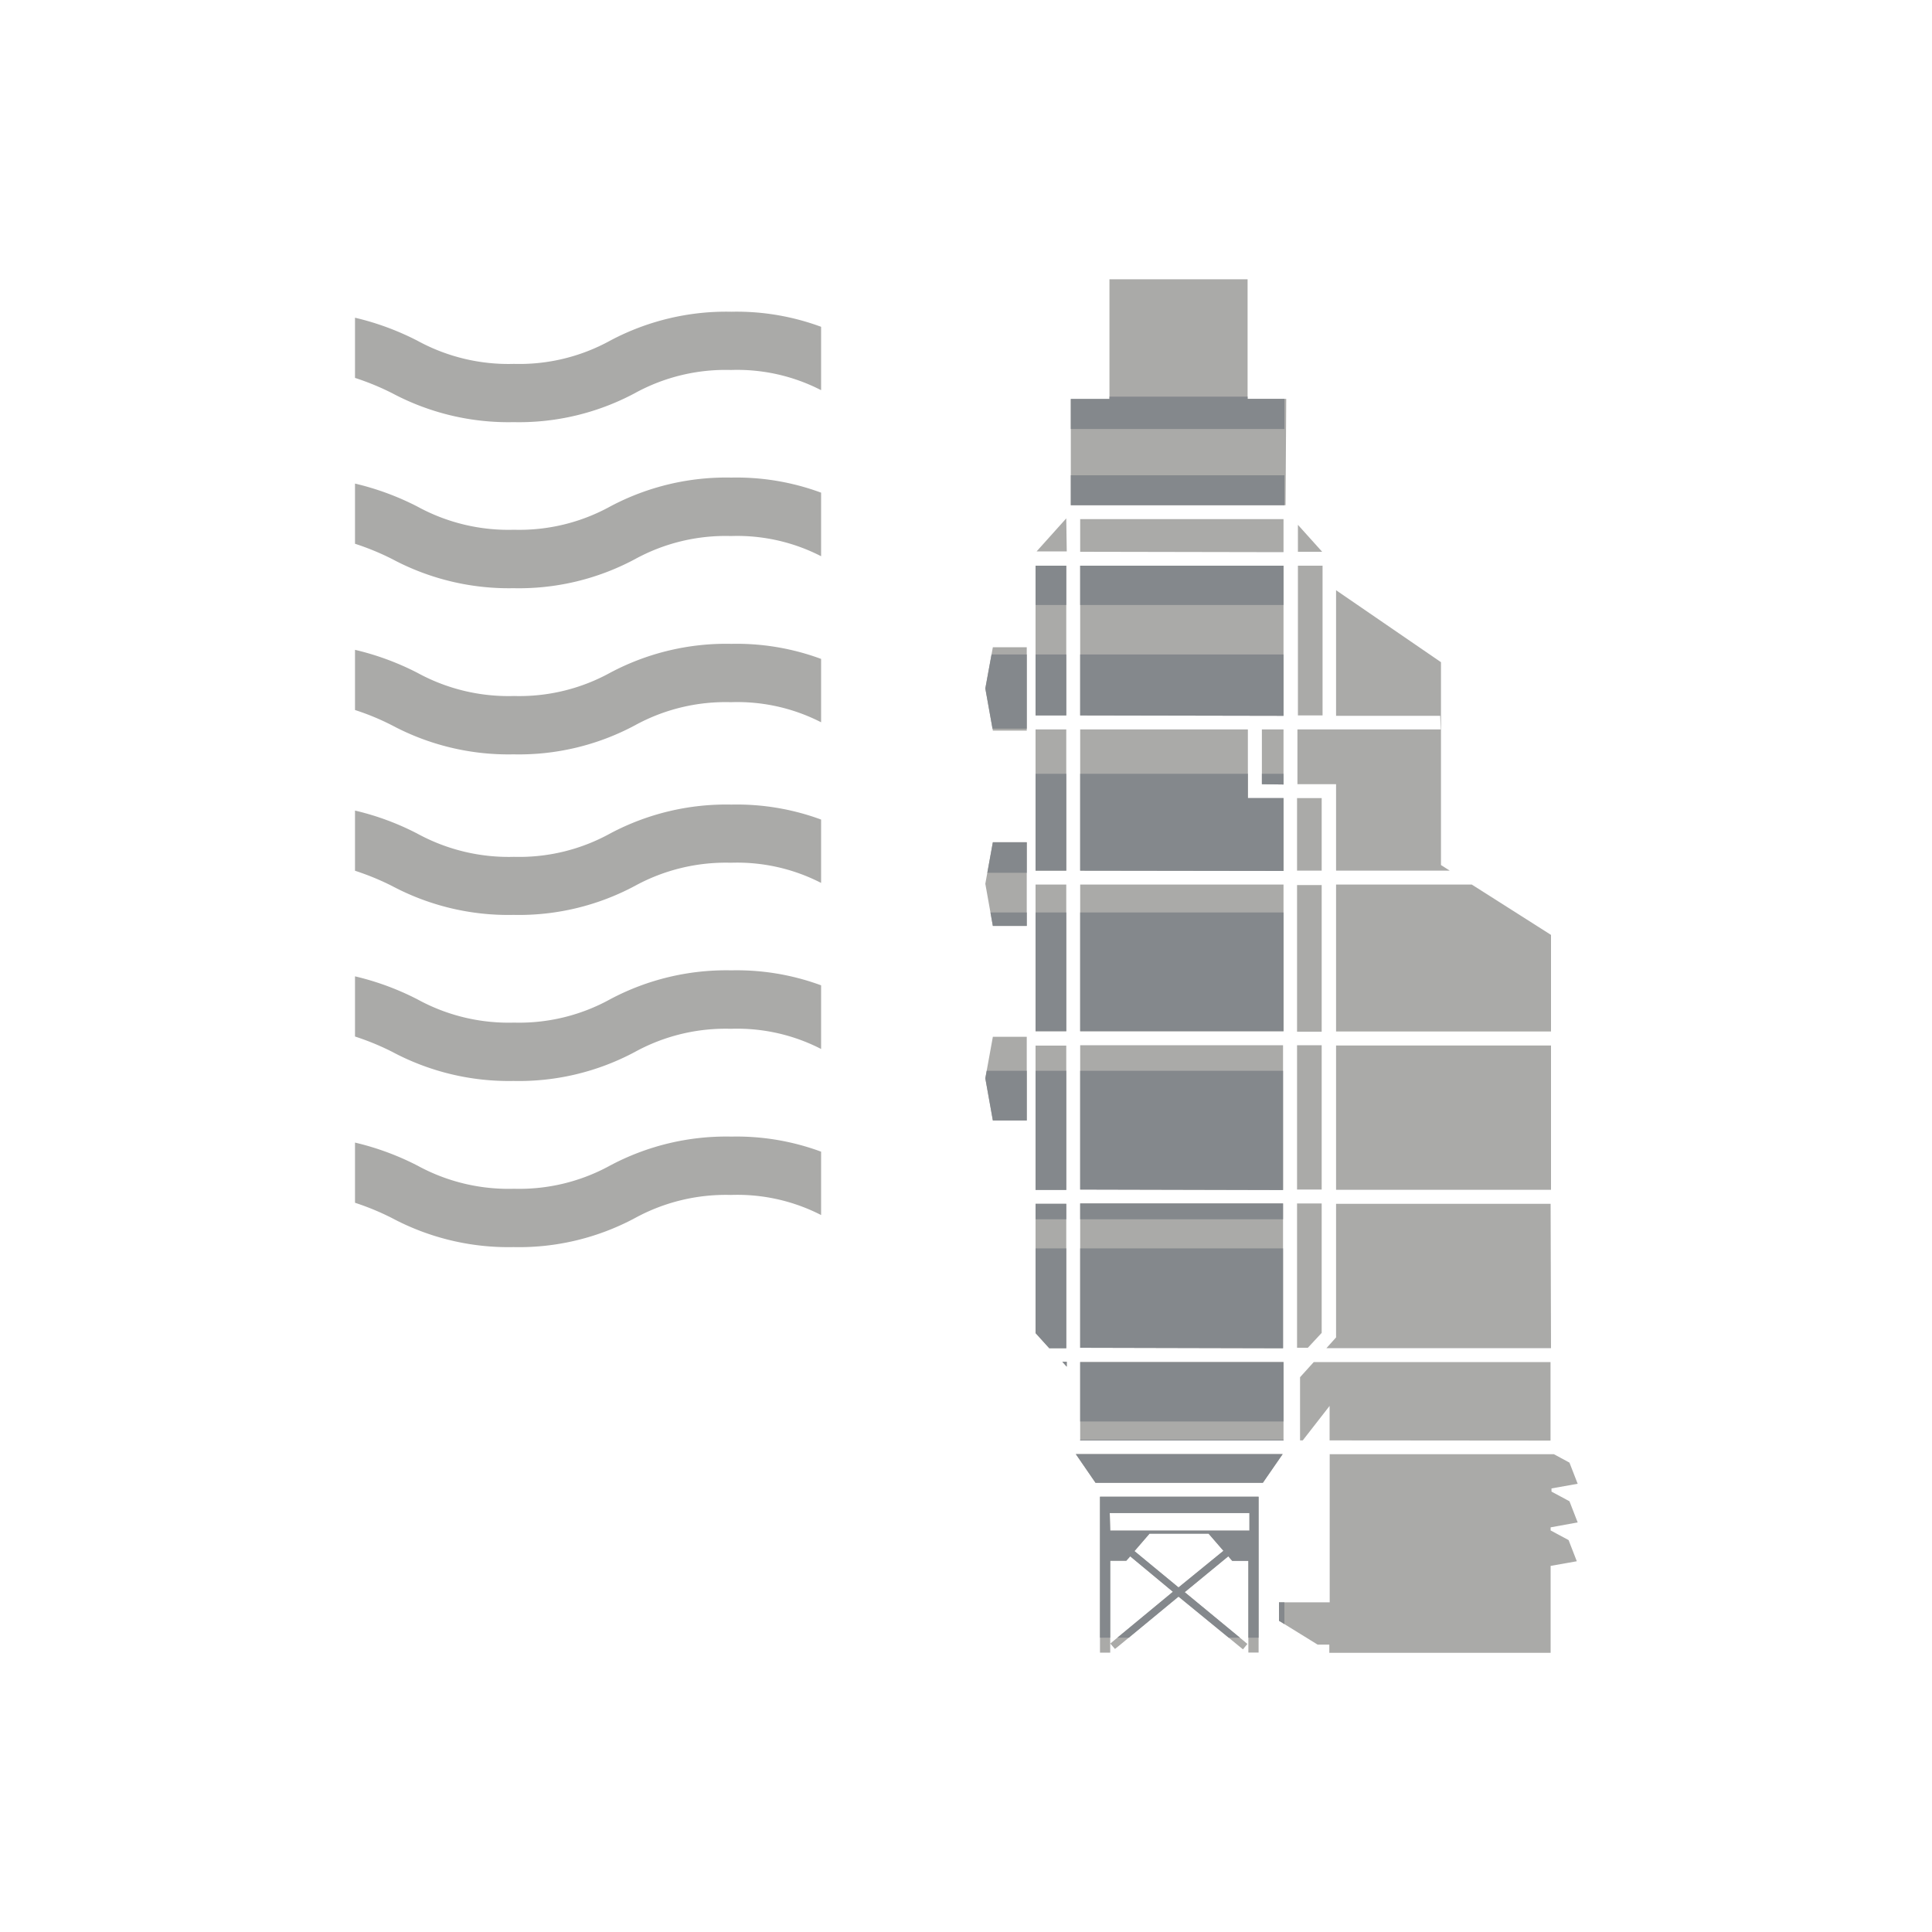 <svg xmlns="http://www.w3.org/2000/svg" xmlns:xlink="http://www.w3.org/1999/xlink" viewBox="0 0 200 200"><defs><style>.cls-1{fill:none;}.cls-2{fill:#aaaaa8;}.cls-3{clip-path:url(#clip-path);}.cls-4{fill:#84888c;}</style><clipPath id="clip-path"><path class="cls-1" d="M111.82,106.75V91.57h21.05v15.18Zm25,16.39V108.2h-2.55v14.94Zm0-40.52h-2.55v7.51h2.55Zm23.7,42H138.31v13.83l-1,1.11h23.25Zm-23.7-33h-2.55v15.18h2.55Zm-4,31.57V108.2H111.82v14.94Zm4,14.79V124.58h-2.55v14.94h1.12Zm-4,1.59V124.58H111.82v14.94Zm27.69,9.56V141H136l-1.42,1.57v6.54h.28l2.78-3.57v3.57ZM132.87,141H111.82v8.11h21.05Zm27.69-32.77H138.31v14.94h22.25Zm-22.25-1.45h22.25v-10l-8.2-5.21H138.31Zm-5.44-25.57V75.51h-2.24v5.67Zm0,8.95V82.62h-3.69V75.51H111.82V90.13Zm0-33V53.74H111.82v3.38Zm0,16.94V58.56H111.82v15.5Zm-22.49,50.52H107.2V138l1.42,1.57h1.76Zm0-16.38H107.2v14.94h3.18ZM102,71.27l.78,4.36h3.51V67h-3.51Zm8.43,69.7h-.46l.46.51ZM102,111.63l.78,4.36h3.51v-8.66h-3.51Zm0-20.14.78,4.36h3.51V87.19h-3.51Zm11.87,63.45h16.42v16.13h-1.06v-9.49h-1.67l-.41-.47h0l-4.51,3.71,6.06,5,.43.36-.46.56-.39-.32L122,165.28l-6.19,5.11-.39.31-.48-.56.43-.36,6.05-5L117,161.11h0l-.41.46h-1.66v9.51h-1.06Zm12.78,5.6-1.54-1.78H119l-1.56,1.81,4.56,3.76Zm-11.72-2.09h14.41v-1.82H114.88Zm48.39-.85-.85-2.19-1.86-1v-.33l2.71-.48-.85-2.19-1.61-.87H137.65v15.33H132.4v1.91l4,2.47h1.21v.85h22.91v-9l2.71-.48-.85-2.19-1.86-1v-.32Zm-51.45-7.07h-.5l1.6,2.33.44.64h17.32l.44-.64,1.61-2.33Zm22.49-93.41h2.51l-2.51-2.79Zm14.78,18.39H134.31v5.67h4v8.95h11.77l-.91-.58v-21l-10.86-7.45v13h10.78Zm-14.78-1.45h2.55V58.56h-2.55ZM110.38,91.57H107.2v15.18h3.18Zm22.77-50.28h-4V28.91h-14.3V41.3h-4v11h22.23ZM110.38,75.51H107.2V90.13h3.18Zm0-21.77v-.08l0,0h0l-3.07,3.42h3.12Zm0,4.82H107.2v15.5h3.18Z"/></clipPath></defs><g id="Layer_2" data-name="Layer 2"><g id="Backg_Layer_copy" data-name="Backg Layer copy"><rect class="cls-1" width="200" height="200"/></g><g id="_2_Tone_gray" data-name="2 Tone gray"><g id="drying"><path class="cls-2" d="M111.82,106.75V91.57h21.05v15.18Zm25,16.39V108.2h-2.55v14.94Zm0-40.52h-2.55v7.51h2.55Zm23.7,42H138.31v13.83l-1,1.11h23.25Zm-23.7-33h-2.55v15.18h2.55Zm-4,31.57V108.2H111.82v14.94Zm4,14.79V124.58h-2.55v14.94h1.12Zm-4,1.59V124.58H111.82v14.94Zm27.69,9.56V141H136l-1.42,1.57v6.54h.28l2.78-3.57v3.57ZM132.87,141H111.82v8.11h21.05Zm27.69-32.77H138.31v14.94h22.25Zm-22.25-1.45h22.25v-10l-8.2-5.21H138.31Zm-5.44-25.57V75.51h-2.24v5.67Zm0,8.95V82.62h-3.69V75.51H111.82V90.13Zm0-33V53.74H111.82v3.38Zm0,16.94V58.56H111.82v15.5Zm-22.49,50.52H107.2V138l1.42,1.57h1.76Zm0-16.38H107.2v14.94h3.18ZM102,71.27l.78,4.36h3.51V67h-3.51Zm8.43,69.7h-.46l.46.51ZM102,111.63l.78,4.36h3.51v-8.66h-3.51Zm0-20.14.78,4.36h3.51V87.19h-3.51Zm11.87,63.45h16.42v16.13h-1.06v-9.49h-1.67l-.41-.47h0l-4.51,3.71,6.06,5,.43.36-.46.56-.39-.32L122,165.28l-6.19,5.11-.39.31-.48-.56.43-.36,6.05-5L117,161.11h0l-.41.46h-1.66v9.51h-1.06Zm12.78,5.6-1.54-1.78H119l-1.56,1.81,4.56,3.76Zm-11.72-2.09h14.41v-1.82H114.88Zm48.39-.85-.85-2.19-1.86-1v-.33l2.71-.48-.85-2.19-1.61-.87H137.65v15.33H132.4v1.91l4,2.47h1.21v.85h22.91v-9l2.71-.48-.85-2.19-1.86-1v-.32Zm-51.45-7.07h-.5l1.6,2.33.44.64h17.32l.44-.64,1.61-2.33Zm22.49-93.41h2.51l-2.51-2.79Zm14.78,18.39H134.31v5.67h4v8.95h11.77l-.91-.58v-21l-10.86-7.45v13h10.78Zm-14.78-1.45h2.55V58.56h-2.55ZM110.38,91.57H107.2v15.18h3.18Zm22.77-50.28h-4V28.91h-14.3V41.3h-4v11h22.23ZM110.38,75.51H107.2V90.13h3.18Zm0-21.77v-.08l0,0h0l-3.07,3.42h3.12Zm0,4.82H107.2v15.5h3.18Z"/><g class="cls-3"><polygon class="cls-4" points="1.58 49.2 132.96 49.2 132.96 52.55 1.58 52.55 1.58 49.2 1.58 49.2"/><polygon class="cls-4" points="1.58 41.06 132.96 41.06 132.96 44.41 1.58 44.41 1.58 41.06 1.58 41.06"/><polygon class="cls-4" points="1.58 57.51 132.96 57.51 132.96 62.63 1.58 62.63 1.58 57.51 1.58 57.51"/><polygon class="cls-4" points="1.58 67.75 132.96 67.75 132.96 75.43 1.58 75.43 1.58 67.75 1.58 67.75"/><polygon class="cls-4" points="1.58 80.1 132.96 80.1 132.96 90.35 1.58 90.35 1.58 80.1 1.58 80.1"/><polygon class="cls-4" points="1.58 94.46 132.96 94.46 132.96 107.27 1.58 107.27 1.58 94.46 1.58 94.46"/><polygon class="cls-4" points="1.58 110.85 132.96 110.85 132.96 126.22 1.58 126.22 1.58 110.85 1.58 110.85"/><polygon class="cls-4" points="1.58 129.23 132.96 129.23 132.96 147.15 1.58 147.15 1.58 129.23 1.58 129.23"/><polygon class="cls-4" points="1.58 149.04 132.96 149.04 132.96 169.53 1.58 169.53 1.58 149.04 1.58 149.04"/></g><path class="cls-2" d="M53.16,60.89a25.44,25.44,0,0,0,12.56-3,19.5,19.5,0,0,1,9.94-2.4A19,19,0,0,1,85,57.58V51a25.22,25.22,0,0,0-9.29-1.56,25.55,25.55,0,0,0-12.56,3,19.5,19.5,0,0,1-9.94,2.4,19.63,19.63,0,0,1-10-2.4,28.13,28.13,0,0,0-6.46-2.38v6.23a26.74,26.74,0,0,1,3.86,1.59A25.61,25.61,0,0,0,53.16,60.89Z"/><path class="cls-2" d="M53.16,43.7a25.44,25.44,0,0,0,12.56-3,19.5,19.5,0,0,1,9.94-2.4A19,19,0,0,1,85,40.39V33.83a25.22,25.22,0,0,0-9.29-1.56,25.55,25.55,0,0,0-12.56,3,19.5,19.5,0,0,1-9.94,2.4,19.63,19.63,0,0,1-10-2.4,28.13,28.13,0,0,0-6.46-2.38v6.23a26.74,26.74,0,0,1,3.86,1.59A25.61,25.61,0,0,0,53.16,43.7Z"/><path class="cls-2" d="M40.59,75.09a25.61,25.61,0,0,0,12.57,3,25.44,25.44,0,0,0,12.56-3,19.5,19.5,0,0,1,9.94-2.4A19,19,0,0,1,85,74.77V68.21a25.22,25.22,0,0,0-9.29-1.56,25.55,25.55,0,0,0-12.56,3,19.5,19.5,0,0,1-9.94,2.4,19.63,19.63,0,0,1-10-2.4,28.13,28.13,0,0,0-6.46-2.38V73.5A25.65,25.65,0,0,1,40.59,75.09Z"/><path class="cls-2" d="M53.16,111.9a25.44,25.44,0,0,0,12.56-3,19.5,19.5,0,0,1,9.94-2.4A19,19,0,0,1,85,108.59V102a25.24,25.24,0,0,0-9.29-1.55,25.57,25.57,0,0,0-12.56,3,19.49,19.49,0,0,1-9.94,2.41,19.62,19.62,0,0,1-10-2.41,28.13,28.13,0,0,0-6.46-2.38v6.23a26.74,26.74,0,0,1,3.86,1.59A25.61,25.61,0,0,0,53.16,111.9Z"/><path class="cls-2" d="M53.16,94.71a25.44,25.44,0,0,0,12.56-3,19.61,19.61,0,0,1,9.94-2.4A19,19,0,0,1,85,91.4V84.84a25.24,25.24,0,0,0-9.29-1.55,25.57,25.57,0,0,0-12.56,3,19.49,19.49,0,0,1-9.94,2.41,19.73,19.73,0,0,1-10-2.4,27.65,27.65,0,0,0-6.46-2.39v6.23a26.74,26.74,0,0,1,3.86,1.59A25.61,25.61,0,0,0,53.16,94.71Z"/><path class="cls-2" d="M40.59,126.1a25.61,25.61,0,0,0,12.57,3,25.44,25.44,0,0,0,12.56-3,19.61,19.61,0,0,1,9.94-2.4A19,19,0,0,1,85,125.78v-6.56a25.22,25.22,0,0,0-9.29-1.56,25.55,25.55,0,0,0-12.56,3,19.5,19.5,0,0,1-9.94,2.4,19.63,19.63,0,0,1-10-2.4,28.13,28.13,0,0,0-6.46-2.38v6.23A26.74,26.74,0,0,1,40.59,126.1Z"/></g></g></g></svg>